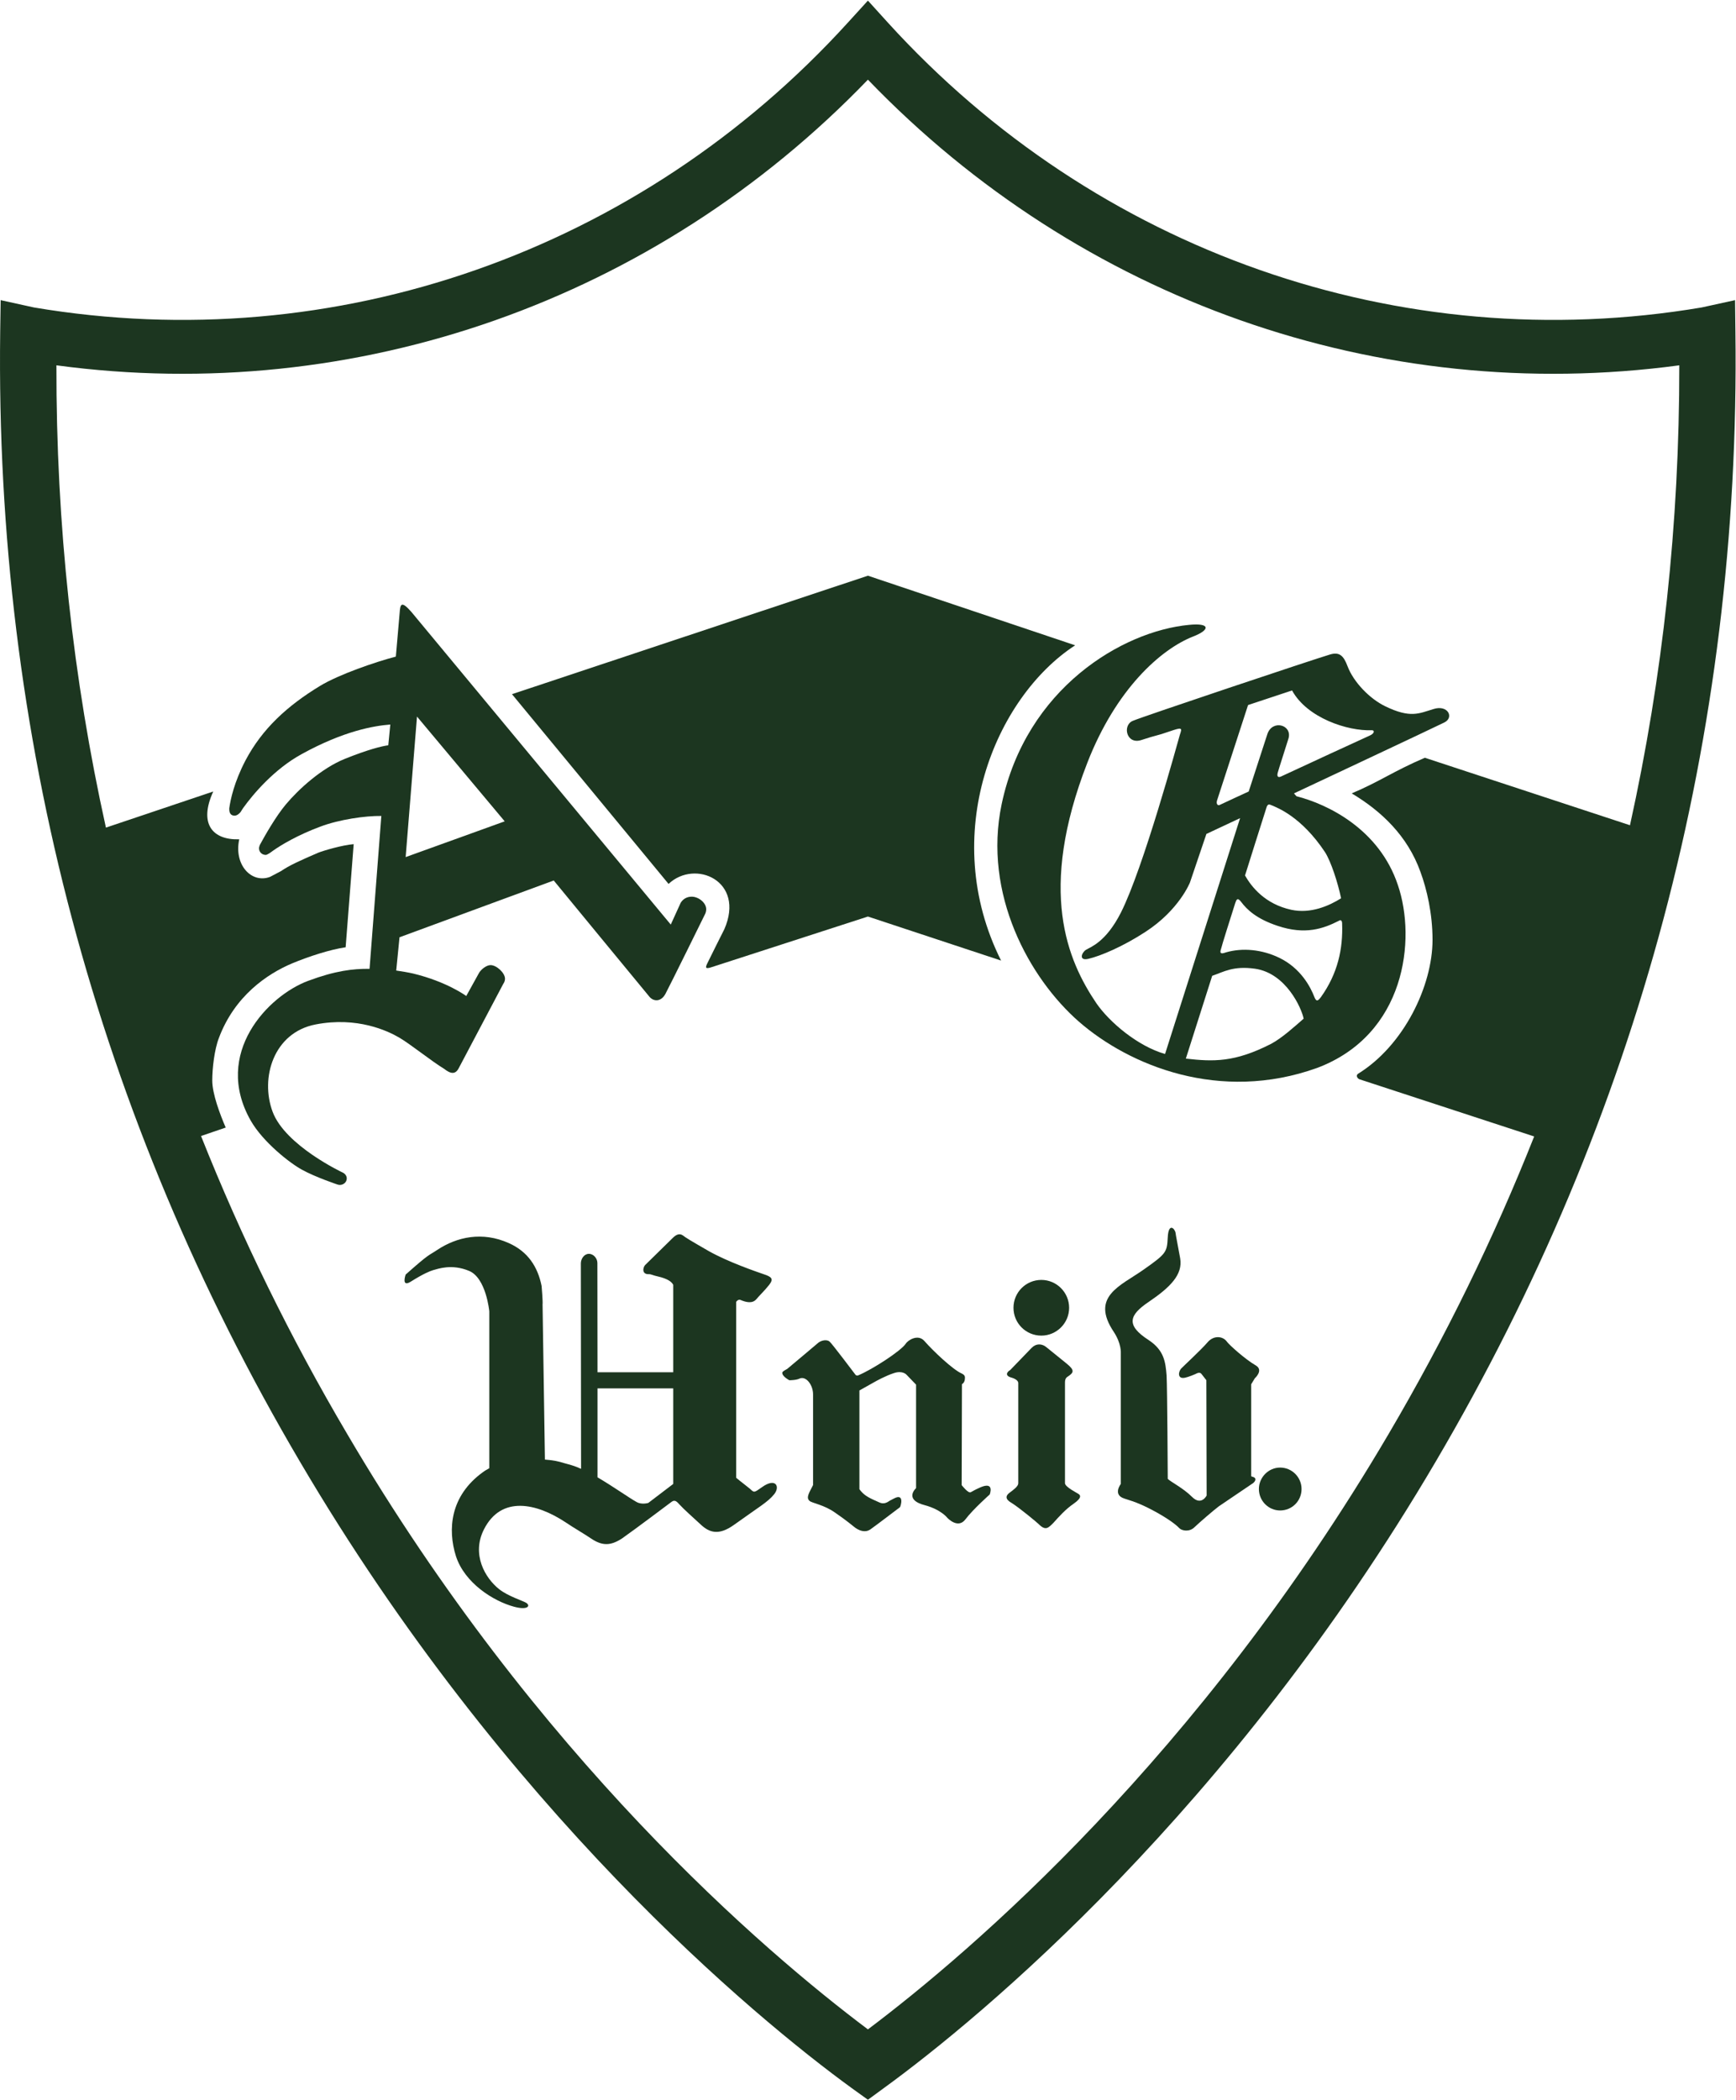 <?xml version="1.0" encoding="UTF-8" standalone="no"?>
<!-- Created with Inkscape (http://www.inkscape.org/) -->

<svg
   version="1.1"
   id="svg2"
   xml:space="preserve"
   width="158.493"
   height="191.627"
   viewBox="0 0 158.493 191.627"
   sodipodi:docname="3304_aoyama_uni.eps"
   xmlns:inkscape="http://www.inkscape.org/namespaces/inkscape"
   xmlns:sodipodi="http://sodipodi.sourceforge.net/DTD/sodipodi-0.dtd"
   xmlns="http://www.w3.org/2000/svg"
   xmlns:svg="http://www.w3.org/2000/svg"><defs
     id="defs6" /><sodipodi:namedview
     id="namedview4"
     pagecolor="#ffffff"
     bordercolor="#666666"
     borderopacity="1.0"
     inkscape:pageshadow="2"
     inkscape:pageopacity="0.0"
     inkscape:pagecheckerboard="0" /><g
     id="g8"
     inkscape:groupmode="layer"
     inkscape:label="ink_ext_XXXXXX"
     transform="matrix(1.333,0,0,-1.333,0,191.627)"><g
       id="g10"
       transform="scale(0.1)"><path
         d="m 1116.38,872.574 -140.497,46.203 c -21.844,-9.386 -30.762,-16.226 -50.086,-24.394 20.301,-12.145 38.191,-29.012 47.051,-53.692 4.402,-11.89 8.3,-28.679 8.3,-46.562 0,-31.481 -19.628,-72.379 -51.074,-91.75 -1.457,-1.063 -0.644,-2.918 0.899,-3.691 L 1050.76,659.5 C 1023.17,589.898 989.957,521.961 951.039,455.777 821.117,234.801 665.641,101.738 594.441,48.18 523.035,101.738 367.598,234.801 237.816,455.777 198.688,522.066 165.434,590.105 137.688,659.813 l 16.906,5.781 c -3.871,8.933 -9.219,23.054 -9.219,32.246 0,8.125 1.457,21.238 4.605,29.246 10.762,28.566 32.895,43.652 50.055,50.898 11.61,4.817 26.094,9.508 36.695,11.047 l 5.504,70.594 c -7.847,-0.645 -20.476,-4.371 -24.191,-5.824 -12.305,-5.305 -20.195,-8.86 -25.504,-12.582 l -7.601,-4 c -12.579,-4.742 -24.883,8.125 -21.086,25.726 -18.387,-0.609 -27.872,10.723 -17.797,32.731 L 72.547,870.953 C 49.938,972.988 38.406,1078.42 38.645,1187.45 c 205.196,-27.63 410.247,44.46 555.797,195.57 145.485,-151.11 350.36,-223.2 555.719,-195.57 0.09,-108.55 -11.37,-213.411 -33.78,-314.876 m 71.97,359.496 -22.9,-5.01 c -206.325,-34.79 -414.712,38.19 -557.399,195.08 l -13.61,15.01 -13.675,-15.01 C 438.043,1265.25 229.57,1192.27 23.273,1227.06 l -22.824,5.01 -0.316,-21.56 C -3.426,933.945 66.523,672.801 205.293,437.09 345.723,198.191 516.531,56.59 583.406,7.93 L 594.441,0 605.281,7.93 C 672.211,56.59 843.023,198.191 983.441,437.09 1122.06,672.801 1192.17,933.945 1188.6,1210.51 l -0.25,21.56"
         style="fill:#1c3620;fill-opacity:1;fill-rule:nonzero;stroke:none"
         id="path12" /><path
         d="m 713.227,523.152 c 10.441,0 19.023,8.536 19.023,19.051 0,10.52 -8.582,19.082 -19.023,19.082 -10.606,0 -19.09,-8.562 -19.09,-19.082 0,-10.515 8.484,-19.051 19.09,-19.051"
         style="fill:#1c3620;fill-opacity:1;fill-rule:nonzero;stroke:none"
         id="path14" /><path
         d="m 876.754,432.809 c -7.922,0 -14.531,-6.68 -14.531,-14.688 0,-8.133 6.609,-14.68 14.531,-14.68 8.184,0 14.687,6.547 14.687,14.68 0,8.008 -6.503,14.688 -14.687,14.688"
         style="fill:#1c3620;fill-opacity:1;fill-rule:nonzero;stroke:none"
         id="path16" /><path
         d="m 461.098,421.602 -17.071,-12.993 c 0,0 -4.371,-1.371 -7.922,0.571 -5.347,2.949 -15.632,10.359 -26.863,16.949 v 60.891 h 51.856 z m 60.816,-2.192 c -5.469,-3.851 -5.309,-3.93 -8.258,-1.129 -1.793,1.539 -7.051,5.469 -9.426,7.528 v 120.515 c 1.047,1.34 2.11,1.621 2.997,1.211 3.961,-1.648 8.121,-2.539 10.761,0.5 1.938,2.383 5.657,5.828 8.887,9.949 3.164,4.121 1.543,5.45 -3.871,7.227 -4.941,1.711 -24.121,8.262 -37.469,15.754 -13.14,7.558 -15.695,9.14 -17.808,10.762 -2.223,1.57 -4.52,0.769 -7.039,-1.789 -2.504,-2.43 -17.153,-16.786 -18.848,-18.485 -1.543,-1.691 -2.43,-6.504 2.68,-6.242 1.21,0.09 3.152,-0.957 5.828,-1.492 7.285,-1.653 9.773,-3.887 10.75,-5.781 v -59.875 h -51.856 l -0.086,74.804 c 0,3.078 -2.554,6.27 -5.828,6.27 -3.195,0 -5.5,-3.36 -5.5,-6.551 l 0.156,-140.637 c -4.367,2.031 -7.847,2.879 -11.683,3.93 -3.363,1.141 -8.215,2.098 -13.078,2.398 l -1.618,106.192 c 0.286,1.613 -0.652,12.656 -0.652,12.656 -2.668,13.223 -9.422,23.547 -22.402,29.336 -18.207,8.203 -35.684,4.258 -49.117,-4.656 -6.231,-4.2 -4.653,-1.817 -21.602,-16.856 0,0 -3.23,-9.113 3.555,-4.816 8.496,5.332 13.109,7.226 15.297,7.851 3.476,0.918 12.629,4.387 24.425,-0.449 11.899,-4.734 14.012,-27.793 14.012,-27.793 V 432.359 c -1.543,-0.847 -3.164,-1.738 -4.457,-2.75 -22.367,-16.218 -24.195,-39.148 -18.367,-57.531 5.949,-18.25 25.492,-30.707 39.82,-34.547 9.703,-2.59 11.481,0.848 8.082,2.789 -2.058,1.258 -12.344,4.489 -18.273,9.18 -9.629,7.57 -19.188,23.879 -10.446,41.031 11.899,23.43 36.094,17.84 55.743,4.891 5.113,-3.512 13.875,-8.57 17.527,-11.133 7.645,-5.16 13.379,-5.16 21.281,0 9.258,6.492 33.969,25.09 33.969,25.09 2.395,1.793 3.852,-0.231 5.43,-1.899 2.715,-3.031 9.675,-9.218 14.281,-13.468 6.187,-5.91 12.629,-7.813 22.977,-0.442 17.152,12.328 23.175,15.578 27.523,20.961 4.32,5.328 1.012,11.559 -8.297,4.879"
         style="fill:#1c3620;fill-opacity:1;fill-rule:nonzero;stroke:none"
         id="path18" /><path
         d="m 671.645,419.34 c -5.02,-2.231 -5.02,-2.559 -6.805,-3.41 -1.692,-0.961 -6.184,4.871 -6.184,4.871 l 0.196,69.129 c 0,0 1.418,0.605 1.906,2.793 0.281,2.254 0.437,3.359 -2.422,4.656 -5.879,2.668 -19.375,15.371 -25.168,22.043 -4.402,5.058 -11.297,0.644 -12.82,-1.817 -3.45,-5.058 -22.743,-17.558 -32.618,-21.691 -1.21,-0.437 -1.851,0.5 -1.851,0.5 0,0 -15.945,21.152 -17.563,22.527 -1.461,1.582 -5.742,1.497 -8.652,-1.336 0,0 -16.027,-13.554 -20.445,-17.199 -1.012,-0.613 -3.426,-1.738 -3.426,-2.636 -0.18,-2.579 4.848,-5.176 4.848,-5.176 0,0 4.773,0 6.949,1.144 4.617,2.02 9.281,-4.531 9.281,-10.734 V 420.84 c -2.805,-5.512 -4.937,-8.641 -2.394,-10.852 1.617,-1.5 10.027,-2.668 17.554,-8.09 7.328,-4.976 12.946,-9.668 12.946,-9.668 0,0 5.992,-5.308 11.121,-1.769 5.703,4.07 18.175,13.66 20.273,15.199 0.442,0.27 3.477,10.11 -4.246,5.899 -0.598,-0.309 -1.457,-0.719 -2.551,-1.329 -4.687,-3.359 -6.707,-1.449 -9.429,-0.32 -5.86,2.539 -8.86,4.36 -11.528,8.09 v 67.602 l 11.172,6.269 c 0,0 6.875,3.848 12.5,5.625 5.871,1.973 8.535,-1.062 8.535,-1.062 l 6.602,-6.856 v -70.797 c -2.996,-3.011 -5.555,-8.679 5.742,-11.66 11.406,-3.043 15.656,-8.711 15.656,-8.711 0,0 7.188,-7.879 12.371,-1.09 5.098,6.801 16.672,17.078 16.672,17.078 0,0 3.563,9.063 -6.222,4.942"
         style="fill:#1c3620;fill-opacity:1;fill-rule:nonzero;stroke:none"
         id="path20" /><path
         d="m 738.07,415.109 c -0.808,0.582 -8.34,4.301 -8.66,6.903 v 69.09 c 0,3.074 1.453,3.679 2.274,4.246 3.476,2.394 4.687,3.976 -1.094,8.613 l -13.399,10.84 c -3.484,3.164 -7.644,3 -10.593,0 L 691.91,499.598 c -2.539,-1.457 -3.762,-4.055 1.082,-5.254 1.067,-0.324 4.571,-1.582 4.426,-3.809 v -68.523 c 0,-2.032 -3.32,-4.461 -5.703,-6.242 -5.11,-3.59 -0.422,-6.231 1.277,-7.25 5.508,-3.508 17.238,-13.25 18.496,-14.508 4.688,-4.66 6.555,-2.524 10.117,1.078 3.606,4.012 8.125,9.148 13.75,12.988 6.028,4.211 4.747,6 2.715,7.031"
         style="fill:#1c3620;fill-opacity:1;fill-rule:nonzero;stroke:none"
         id="path22" /><path
         d="m 856.93,426.852 v 62.961 l 2.508,4.128 c 0,0 6.191,5.5 0.695,8.77 -7.414,4.289 -18.176,14.043 -19.707,16.144 -2.715,4.012 -9.18,4.774 -13.516,-0.449 -3.801,-4.531 -17.14,-16.906 -17.715,-17.597 -2.109,-1.946 -3.156,-7.727 2.508,-6.465 2.141,0.437 6.485,2.176 8.262,3.066 0.801,0.332 2.023,0.606 2.91,-0.48 l 3.359,-4.297 0.196,-78.973 c 0,0 -3.641,-7.308 -10.039,-0.89 -5.789,5.832 -14.52,10.242 -16.59,12.3 0,0 -0.313,62.477 -0.801,70.844 -0.742,9.063 -1.621,17.16 -12.297,24.199 -15.82,10.196 -13.348,17.11 0.078,26.145 14.817,10.066 23.43,18.691 21.524,29.805 -2.586,14.285 -2.676,13.964 -3.153,17.363 -0.5,3.144 -4.816,7.273 -5.351,-2.922 -0.547,-10.234 -0.801,-11.121 -16.66,-22.254 -15.782,-11.125 -36.536,-18.312 -20.305,-42.559 5.332,-8.125 4.816,-14.445 4.816,-14.445 v -89.644 c 0,0 -5.754,-7.403 2.383,-9.993 7.879,-2.429 13.192,-4.488 23.145,-10.039 9.785,-5.629 13.183,-8.82 14.707,-10.398 1.562,-1.524 6.726,-2.742 10.301,0.887 3.71,3.531 13.253,11.711 16.574,14.211 5.019,3.441 23.465,15.89 23.465,15.89 0,0 2.668,2.031 1.132,3.649 -0.41,0.39 -0.886,0.48 -2.429,1.043"
         style="fill:#1c3620;fill-opacity:1;fill-rule:nonzero;stroke:none"
         id="path24" /><path
         d="M 350.66,962.305 457.898,832.398 c 18.098,17.075 52.723,2.184 38.196,-31.023 0,0 -9.985,-19.824 -11.528,-23.105 -1.621,-3.278 -1.621,-4.411 3.161,-2.75 5.093,1.695 106.714,34.546 106.714,34.546 l 91.2,-30.144 c -43.059,85.973 -4.297,179.996 50.73,215.84 L 594.441,1043.42 350.66,962.305"
         style="fill:#1c3620;fill-opacity:1;fill-rule:nonzero;stroke:none"
         id="path26" /><path
         d="m 938.09,933.945 c -3.309,-1.453 -47.891,-22.004 -60.86,-28.074 -1.972,-0.851 -2.734,0.238 -2.128,2.586 0.605,2.344 5.793,18.289 7.394,23.547 2.676,9.305 -10.969,13.148 -14.445,3.07 -2.137,-6.429 -12.813,-39.398 -12.813,-39.398 0,0 -18.457,-8.496 -19.91,-9.231 -1.047,-0.519 -2.5,0.368 -1.816,2.961 0.84,2.547 21.289,65.457 21.289,65.457 l 30.137,9.992 c 10.339,-18.89 38.144,-27.914 54.531,-27.23 2.176,0.086 2.031,-2.223 -1.379,-3.68 m -30.516,-79.906 c 4.051,-6.43 8.719,-20.746 10.938,-31.473 -8.254,-5.214 -20.879,-10.722 -34.063,-7.886 -18.176,3.925 -27.433,15.898 -31.73,23.504 0,0 13.879,44.179 14.894,47.136 0.86,1.7 1.309,1.86 3.914,0.684 2.727,-1.297 19.629,-7.16 36.047,-31.965 m 11.649,-48.828 c 0.625,-17.231 -2.93,-34.063 -14.512,-50.289 -1.699,-2.219 -3.035,-3.758 -4.492,0.047 -2.664,6.918 -9.258,19.617 -23.875,26.777 -12.043,5.867 -25.442,7.039 -36.641,3.801 -3.644,-1.332 -4.465,-0.645 -3.398,2.391 0.515,2.386 6.875,22.449 9.707,31.355 0.808,2.266 1.453,4.164 4.043,0.812 4.05,-5.425 10.691,-11.656 24.922,-16.386 19.043,-6.434 31.511,-1.867 41.836,3.351 1.777,1.258 2.41,-0.199 2.41,-1.859 m -48.7,-82.332 c -25,-12.742 -39.472,-12.215 -58.339,-10.074 l 18.046,56.683 c 7.852,2.672 14.317,6.965 29.325,4.86 21.34,-3.082 31.925,-27.11 33.312,-34.192 -5.754,-5.011 -14.621,-13.148 -22.344,-17.277 m 111.211,229.23 c -9.894,-2.992 -15.722,-6.472 -33.039,1.946 -10.605,5.136 -21.64,16.504 -25.742,27.347 -2.715,7.282 -5.574,9.993 -11.973,8.09 -11.367,-3.359 -127.929,-42.355 -135.203,-45.472 -7.199,-3.075 -4.289,-16.547 6.063,-13.067 10.488,3.481 10.078,2.668 18.937,5.781 8.993,3.079 8.993,2.711 7.286,-2.3 -1.458,-4.981 -24.922,-91.153 -40.372,-121.692 -10.363,-20.39 -20.878,-23.554 -23.918,-25.457 -3.035,-1.937 -5.058,-7.683 1.536,-6.191 8.464,1.949 23.925,8.504 39.285,18.535 23.097,15.012 30.429,33.824 30.429,33.824 l 11.243,33.176 23.066,10.801 -51.387,-161.461 c -18.691,5.336 -38.066,21.722 -47.082,34.789 -19.59,29.047 -40.457,76.625 -6.074,164.781 19.582,50.164 50.09,77.516 72.492,86.301 11.414,4.4 12.059,9.42 -2.949,7.92 -45.519,-4.32 -111.535,-43.287 -128.301,-122.74 -12.929,-61.54 18.934,-119.274 53.055,-149.043 34.387,-29.86 96.242,-55.508 163,-31.559 60.449,22.738 68.086,87.75 55.332,125.172 -12.773,38.359 -48.137,55.43 -69.492,60.848 l -1.699,1.945 c 0,0 96.043,45.062 102.968,48.543 6.875,3.359 2.539,12.383 -7.461,9.183"
         style="fill:#1c3620;fill-opacity:1;fill-rule:nonzero;stroke:none"
         id="path28" /><path
         d="m 277.832,850.762 7.77,96.211 60.074,-71.731 z m 195.895,-27.098 c -3.36,0 -6,-1.66 -7.532,-4.211 l -6.785,-14.89 -177.699,214.107 c -6.715,7.6 -7.606,5.62 -8,-0.82 l -2.594,-29.815 c -14.082,-3.68 -38.929,-12.215 -51.863,-20.027 -22.492,-13.672 -39.574,-29.289 -51.055,-50.938 -7.933,-15.125 -10.367,-27.101 -11.172,-32.882 v -0.735 c 0,-2.504 1.047,-4.324 3.641,-4.324 1.617,0 3.234,1.375 4.09,2.465 l 1.652,2.594 c 6.836,9.589 21.442,26.863 40.215,37.093 28.809,15.864 49.484,19.379 60.695,20.235 l -1.386,-14.203 c -4.762,-0.645 -13.832,-2.911 -29.7,-9.266 -16.019,-6.473 -31.668,-20.715 -40.535,-31.313 -6.961,-8.336 -14.39,-21.484 -17.636,-27.468 l -0.165,-0.411 c -0.242,-0.605 -0.492,-1.367 -0.492,-2.101 0,-2.547 2.028,-4.492 4.614,-4.492 1.066,0 3.765,1.945 4.621,2.633 5.949,4.242 17.32,11 32.773,16.746 12.859,4.859 30.82,7.449 41.758,7.285 l -8.063,-104.66 c -11.293,0.117 -23.339,-1.262 -42.031,-8.215 -27.351,-10.117 -65.469,-49.559 -39.445,-95.555 8.457,-14.922 27.23,-29.492 35.238,-33.789 9.145,-5.059 24.281,-10.117 24.281,-10.117 0.469,-0.149 1.036,-0.274 1.602,-0.274 2.594,0 4.742,1.973 4.742,4.442 0,1.828 -1.262,3.359 -2.879,4.082 0,0 -39.234,18.371 -47.902,41.562 -8.652,23.215 0.652,54.25 29.453,59.789 28.559,5.504 49.375,-4.406 57.211,-8.976 7.766,-4.531 22.5,-16.434 30.746,-21.367 4.531,-3.594 7.852,-4.121 10.195,0.652 l 30.391,57.523 c 0.769,1.055 1.164,2.235 1.164,3.485 0,3.926 -5.742,9.305 -9.902,9.305 -2.965,0 -6.836,-3.239 -8.047,-5.629 l -8.594,-15.532 c 0,0 -13.133,9.793 -36.484,15.414 -2.989,0.688 -7.977,1.539 -11.481,2.028 l 2.254,22.773 105.625,38.879 c 0,0 63.125,-76.75 65.742,-79.824 2.715,-2.992 7.617,-3.438 10.692,2.066 2.965,5.465 27.351,55.024 27.351,55.024 0.399,0.926 0.645,1.941 0.645,3.074 0,4.445 -5.258,8.578 -9.949,8.578"
         style="fill:#1c3620;fill-opacity:1;fill-rule:nonzero;stroke:none"
         id="path30" /></g></g></svg>
